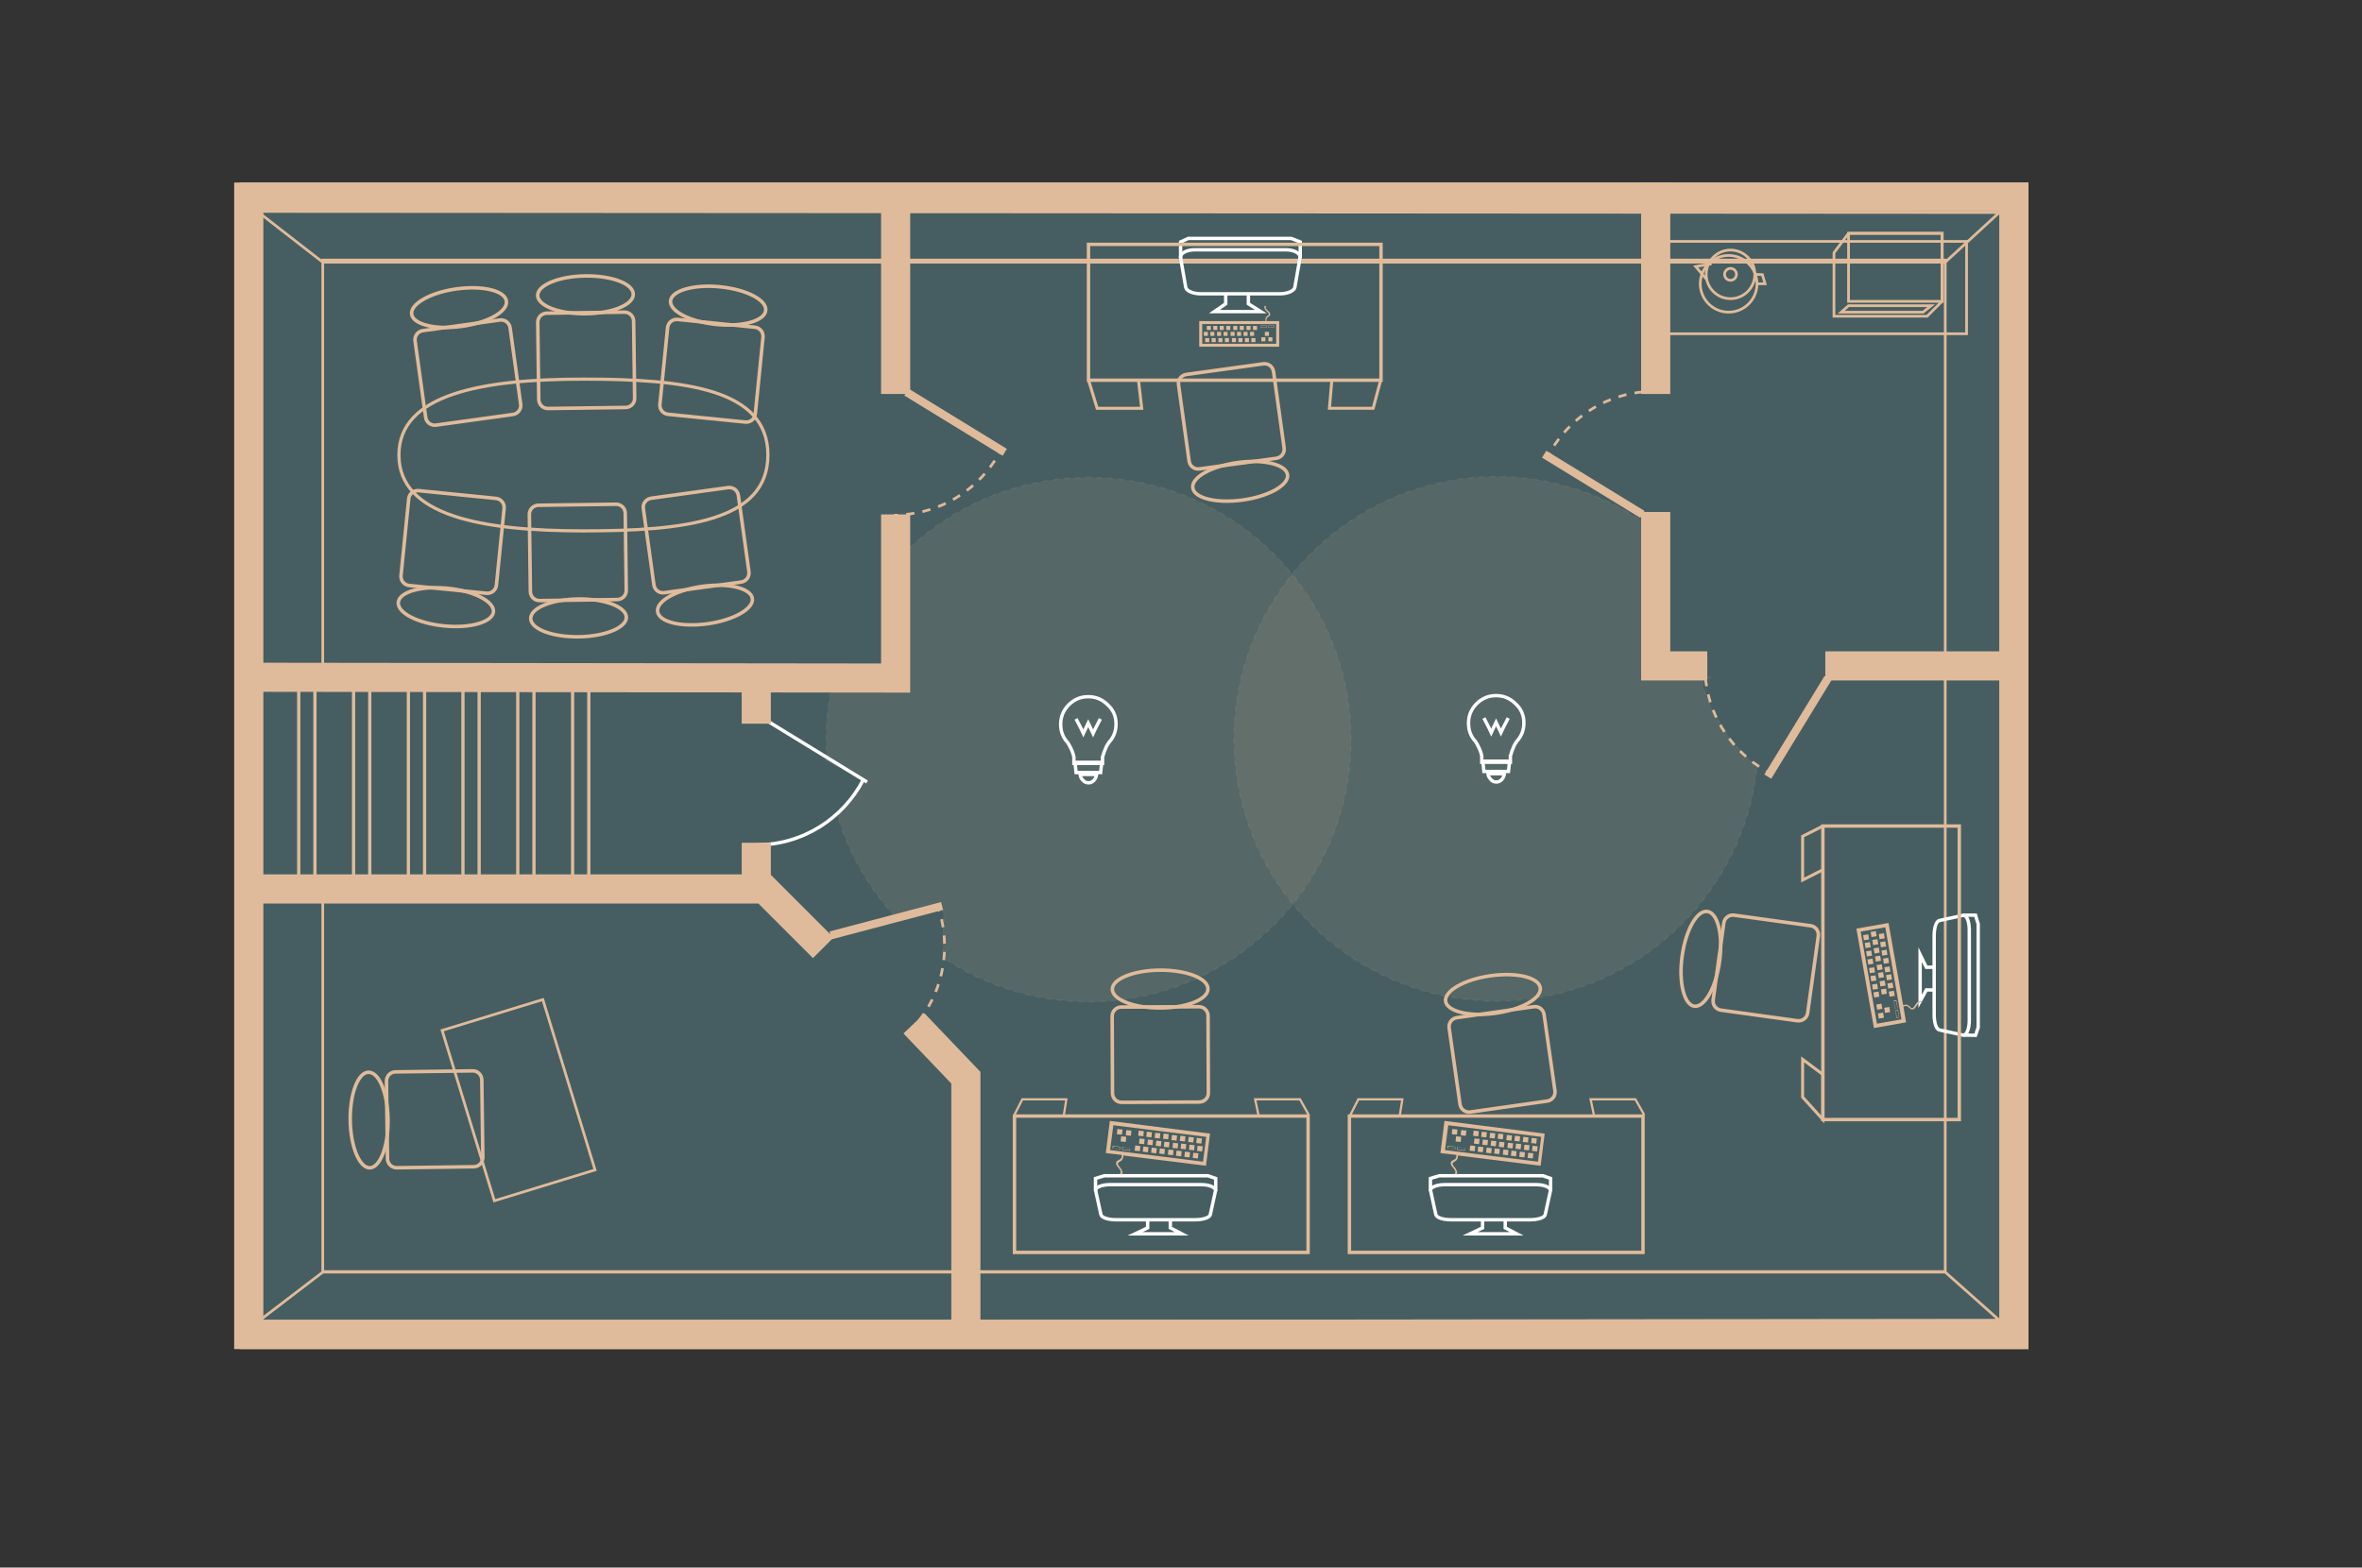 <?xml version="1.0" encoding="utf-8"?>
<!-- Generator: Adobe Illustrator 18.1.0, SVG Export Plug-In . SVG Version: 6.00 Build 0)  -->
<!DOCTYPE svg PUBLIC "-//W3C//DTD SVG 1.1//EN" "http://www.w3.org/Graphics/SVG/1.1/DTD/svg11.dtd">
<svg version="1.1" id="Layer_1" xmlns="http://www.w3.org/2000/svg" xmlns:xlink="http://www.w3.org/1999/xlink" x="0px" y="0px"
	 viewBox="0 0 874.5 580.5" enable-background="new 0 0 874.5 580.5" xml:space="preserve">
<rect x="0" y="0" width="874.5" height="580.5" fill="#333333" stroke="none"/>
<symbol  id="chair" viewBox="-23.7 -25.3 43.2 50.3">
	<path fill="none" stroke="#E0BB9B" stroke-width="1.303" stroke-miterlimit="10" d="M15.4-24.6h-28.7c-1.9,0-3.4,1.5-3.4,3.4V7.3
		c0,1.9,1.5,3.4,3.4,3.4h28.7c1.9,0,3.4-1.5,3.4-3.4v-28.6C18.8-23.1,17.3-24.6,15.4-24.6z"/>
	<path fill="none" stroke="#E0BB9B" stroke-width="1.303" stroke-miterlimit="10" d="M18.8,17.3c0-3.9-7.9-7-17.7-7
		s-17.7,3.2-17.7,7s7.9,7,17.7,7S18.8,21.2,18.8,17.3z"/>
	<path fill="none" stroke="#E0BB9B" stroke-width="1.303" stroke-miterlimit="10" d="M-23.7,11.9"/>
</symbol>
<g>
	<g>
		<g>
			<g>
				<rect x="92.1" y="73" fill="#465E61" width="653.6" height="421.2"/>
				<path fill="#E0BB9B" d="M740.2,78.3v410.4H97.5V78.3H740.2 M751,67.6H86.7v432H751V67.6L751,67.6z"/>
			</g>
			<g>
				<path fill="#E0BB9B" d="M750,68.6v430H89.7v-430H750 M751,67.6H88.7v432H751V67.6L751,67.6z"/>
			</g>
			<path fill="none" stroke="#E0BB9B" stroke-miterlimit="10" d="M119.5,257.6"/>
			<polyline fill="none" stroke="#E0BB9B" stroke-miterlimit="10" points="119.5,250.8 119.5,96.3 720.2,96.3 720.2,470.9 
				119.5,470.9 119.5,329.2 			"/>
			<polygon fill="none" stroke="#E0BB9B" stroke-miterlimit="10" points="740.2,488.9 720.2,471.1 119.5,471.1 95.3,489.6 			"/>
			<polygon fill="none" stroke="#E0BB9B" stroke-miterlimit="10" points="740.2,78.7 720.2,97.1 119.5,97.1 95.3,78.3 			"/>
		</g>
		<g>
			<polyline fill="none" stroke="#E0BB9B" stroke-width="10.78" stroke-miterlimit="10" points="613,189.6 613,246.6 632.1,246.6 
							"/>
			<line fill="none" stroke="#E0BB9B" stroke-width="10.78" stroke-miterlimit="10" x1="744" y1="246.6" x2="675.8" y2="246.6"/>
			<g>
				<rect x="617" y="89.4" fill="none" stroke="#E0BB9B" stroke-miterlimit="10" width="111.1" height="34.2"/>
				<g>
					<polygon fill="none" stroke="#E0BB9B" stroke-miterlimit="10" points="679,93.6 679,117.1 713.5,117.1 719,111.6 719,86.4 
						684.4,86.4 					"/>
					<rect x="684.4" y="86.4" fill="none" stroke="#E0BB9B" stroke-miterlimit="10" width="34.7" height="25.2"/>
					<polygon fill="none" stroke="#E0BB9B" stroke-miterlimit="10" points="684.4,113.2 681.7,115.6 712,115.6 715,113.2 					"/>
				</g>
				<g>
					<circle fill="none" stroke="#E0BB9B" stroke-miterlimit="10" cx="640" cy="105.1" r="10.5"/>
					<circle fill="none" stroke="#E0BB9B" stroke-miterlimit="10" cx="640.7" cy="101.6" r="9"/>
					<circle fill="none" stroke="#E0BB9B" stroke-miterlimit="10" cx="640.7" cy="101.6" r="2.2"/>
					<polyline fill="none" stroke="#E0BB9B" stroke-miterlimit="10" points="649.7,101.6 652.5,101.7 653.5,105.1 650.5,105.1 					
						"/>
					<polyline fill="none" stroke="#E0BB9B" stroke-miterlimit="10" points="633.7,97.7 627.8,98.7 631.7,103.3 					"/>
				</g>
			</g>
			<line fill="none" stroke="#E0BB9B" stroke-width="10.78" stroke-miterlimit="10" x1="613" y1="67.6" x2="613" y2="145.9"/>
		</g>
	</g>
	<path opacity="0.1" fill="#E0BB9B" stroke="#E0BB9B" stroke-width="0.5" stroke-miterlimit="10" stroke-dasharray="2" d="
		M306.2,281.9c-0.2-2.6-0.3-5.3-0.3-8c0-7.8,0.9-15.4,2.7-22.7l23.4-0.5v-43c17.7-19,43-30.9,71.1-30.9c53.6,0,97.1,43.5,97.1,97.1
		S456.6,371,403,371c-19.2,0-37.1-5.6-52.1-15.2c-4.4-2.8,0.9-16.9-3-20.3c-2.4-2.1-14.1,6.6-16.3,4.2c-9.9-10.7-17.4-23.7-21.6-38
		l6.1-7.8l4.3-4.9L306.2,281.9z"/>
	<path opacity="0.1" fill="#E0BB9B" stroke="#E0BB9B" stroke-width="0.5" stroke-miterlimit="10" stroke-dasharray="2" d="
		M613.5,196.9c1.2,0.9,2.9,4.3,3.5,2.9c2.4-5.6-11.7,24.8-4,46.8c3,8.4,27.7,3.6,18.4,4.2c-4.7,0.3,7.6,25.4,19.2,32.6
		c-4.9,49-46.3,87.3-96.6,87.3c-53.6,0-97.1-43.5-97.1-97.1s43.5-97.1,97.1-97.1C576.4,176.5,597.1,184.1,613.5,196.9"/>
	<path fill="none" stroke="#E0BB9B" stroke-width="2.802" stroke-miterlimit="10" d="M632.2,246.6"/>
	<g>
		<line fill="none" stroke="#E0BB9B" stroke-width="3" stroke-miterlimit="10" x1="654.5" y1="287.6" x2="676.8" y2="251.1"/>
		<g>
			<g>
				<path fill="none" stroke="#E0BB9B" stroke-miterlimit="10" d="M655.2,286.2c-0.4-0.2-0.9-0.5-1.3-0.7"/>
				<path fill="none" stroke="#E0BB9B" stroke-miterlimit="10" stroke-dasharray="3.048,3.048" d="M651.3,283.9
					c-11.3-7.5-19.1-19.9-20-34.3"/>
				<path fill="none" stroke="#E0BB9B" stroke-miterlimit="10" d="M631.2,248.1c0-0.5,0-1,0-1.5"/>
			</g>
		</g>
	</g>
	<g>
		<line fill="none" stroke="#E0BB9B" stroke-width="3" stroke-miterlimit="10" x1="571.7" y1="168.2" x2="608.1" y2="190.5"/>
		<g>
			<g>
				<path fill="none" stroke="#E0BB9B" stroke-miterlimit="10" d="M573.1,169c0.2-0.4,0.5-0.9,0.7-1.3"/>
				<path fill="none" stroke="#E0BB9B" stroke-miterlimit="10" stroke-dasharray="3.048,3.048" d="M575.4,165
					c7.5-11.3,19.9-19.1,34.3-20"/>
				<path fill="none" stroke="#E0BB9B" stroke-miterlimit="10" d="M611.2,144.9c0.5,0,1,0,1.5,0"/>
			</g>
		</g>
	</g>
	<g>
		<line fill="none" stroke="#E0BB9B" stroke-width="3" stroke-miterlimit="10" x1="372" y1="167.5" x2="335.6" y2="145.2"/>
		<g>
			<g>
				<path fill="none" stroke="#E0BB9B" stroke-miterlimit="10" d="M370.6,166.7c-0.2,0.4-0.5,0.9-0.7,1.3"/>
				<path fill="none" stroke="#E0BB9B" stroke-miterlimit="10" stroke-dasharray="3.048,3.048" d="M368.3,170.6
					c-7.5,11.3-19.9,19.1-34.3,20"/>
				<path fill="none" stroke="#E0BB9B" stroke-miterlimit="10" d="M332.5,190.8c-0.5,0-1,0-1.5,0"/>
			</g>
		</g>
	</g>
	<g>
		<line fill="none" stroke="#FFFFFF" stroke-width="1.258" stroke-miterlimit="10" x1="321" y1="289.6" x2="284.6" y2="267.3"/>
		<path fill="none" stroke="#FFFFFF" stroke-width="1.258" stroke-miterlimit="10" d="M319.6,288.8c-7.4,14.3-22.4,24.1-39.6,24.1"
			/>
	</g>
	<g>
		<line fill="none" stroke="#E0BB9B" stroke-width="3" stroke-miterlimit="10" x1="348.8" y1="335.5" x2="307.5" y2="346.4"/>
		<g>
			<g>
				<path fill="none" stroke="#E0BB9B" stroke-miterlimit="10" d="M347.3,336c0.2,0.5,0.3,0.9,0.5,1.4"/>
				<path fill="none" stroke="#E0BB9B" stroke-miterlimit="10" stroke-dasharray="3.048,3.048" d="M348.6,340.4
					c3,13.2,0,27.6-9.2,38.6"/>
				<path fill="none" stroke="#E0BB9B" stroke-miterlimit="10" d="M338.4,380.2c-0.3,0.4-0.7,0.7-1,1.1"/>
			</g>
		</g>
	</g>
	<polyline fill="none" stroke="#E0BB9B" stroke-width="10.78" stroke-miterlimit="10" points="88.7,250.8 331.6,251.1 
		331.6,190.5 	"/>
	<polyline fill="none" stroke="#E0BB9B" stroke-width="10.78" stroke-miterlimit="10" points="338.4,379 357.6,399.1 357.6,489.6 
			"/>
	<path fill="none" stroke="#E0BB9B" stroke-width="10.78" stroke-miterlimit="10" d="M345.4,375"/>
	<polyline fill="none" stroke="#E0BB9B" stroke-width="10.78" stroke-miterlimit="10" points="88.7,329.2 283,329.2 304.8,351 	
		"/>
	<line fill="none" stroke="#E0BB9B" stroke-width="10.78" stroke-miterlimit="10" x1="331.6" y1="145.9" x2="331.6" y2="72.6"/>
	<g>
		<g>
			<line fill="none" stroke="#E0BB9B" stroke-width="1.201" stroke-miterlimit="10" x1="218" y1="325.2" x2="218" y2="252.9"/>
			<line fill="none" stroke="#E0BB9B" stroke-width="1.201" stroke-miterlimit="10" x1="212" y1="325.2" x2="212" y2="252.9"/>
		</g>
		<g>
			<line fill="none" stroke="#E0BB9B" stroke-width="1.201" stroke-miterlimit="10" x1="197.7" y1="325.2" x2="197.7" y2="252.9"/>
			<line fill="none" stroke="#E0BB9B" stroke-width="1.201" stroke-miterlimit="10" x1="191.7" y1="325.2" x2="191.7" y2="252.9"/>
		</g>
		<g>
			<line fill="none" stroke="#E0BB9B" stroke-width="1.201" stroke-miterlimit="10" x1="177.4" y1="325.2" x2="177.4" y2="252.9"/>
			<line fill="none" stroke="#E0BB9B" stroke-width="1.201" stroke-miterlimit="10" x1="171.4" y1="325.2" x2="171.4" y2="252.9"/>
		</g>
		<g>
			<line fill="none" stroke="#E0BB9B" stroke-width="1.201" stroke-miterlimit="10" x1="157.2" y1="325.2" x2="157.2" y2="252.9"/>
			<line fill="none" stroke="#E0BB9B" stroke-width="1.201" stroke-miterlimit="10" x1="151.2" y1="325.2" x2="151.2" y2="252.9"/>
		</g>
		<g>
			<line fill="none" stroke="#E0BB9B" stroke-width="1.201" stroke-miterlimit="10" x1="136.9" y1="325.2" x2="136.9" y2="252.9"/>
			<line fill="none" stroke="#E0BB9B" stroke-width="1.201" stroke-miterlimit="10" x1="130.9" y1="325.2" x2="130.9" y2="252.9"/>
		</g>
		<g>
			<line fill="none" stroke="#E0BB9B" stroke-width="1.201" stroke-miterlimit="10" x1="116.6" y1="325.2" x2="116.6" y2="252.9"/>
			<line fill="none" stroke="#E0BB9B" stroke-width="1.201" stroke-miterlimit="10" x1="110.6" y1="325.2" x2="110.6" y2="252.9"/>
		</g>
		<g>
			<line fill="none" stroke="#E0BB9B" stroke-width="1.201" stroke-miterlimit="10" x1="96.3" y1="325.2" x2="96.3" y2="252.9"/>
			<line fill="none" stroke="#E0BB9B" stroke-width="1.201" stroke-miterlimit="10" x1="90.3" y1="325.2" x2="90.3" y2="252.9"/>
		</g>
	</g>
	<line fill="none" stroke="#E0BB9B" stroke-width="10.78" stroke-miterlimit="10" x1="280" y1="268" x2="280" y2="254.8"/>
	<line fill="none" stroke="#E0BB9B" stroke-width="10.78" stroke-miterlimit="10" x1="280" y1="325.2" x2="280" y2="312.1"/>
	
		<rect x="158.9" y="387.8" transform="matrix(-0.293 -0.956 0.956 -0.293 -141.15 710.211)" fill="none" stroke="#E0BB9B" stroke-miterlimit="10" width="66" height="39"/>
	<path fill="none" stroke="#E0BB9B" stroke-width="1.181" stroke-miterlimit="10" d="M284.3,168.5c0,24.5-30.6,28.1-68.3,28.1
		s-68.3-5.6-68.3-28.1s30.6-28.1,68.3-28.1S284.3,144,284.3,168.5z"/>
	
		<use xlink:href="#chair"  width="43.2" height="50.3" id="XMLID_16_" x="-23.7" y="-25.3" transform="matrix(-0.995 -0.1 -0.1 0.995 167.907 207.721)" overflow="visible"/>
	
		<use xlink:href="#chair"  width="43.2" height="50.3" x="-23.7" y="-25.3" transform="matrix(-1 1.314782e-02 1.314782e-02 1 215.07 211.504)" overflow="visible"/>
	
		<use xlink:href="#chair"  width="43.2" height="50.3" x="-23.7" y="-25.3" transform="matrix(-1.314782e-02 -1 -1 1.314782e-02 153.988 415.647)" overflow="visible"/>
	
		<use xlink:href="#chair"  width="43.2" height="50.3" id="XMLID_15_" x="-23.7" y="-25.3" transform="matrix(-0.991 0.137 0.137 0.991 259.73 206.775)" overflow="visible"/>
	
		<use xlink:href="#chair"  width="43.2" height="50.3" id="XMLID_14_" x="-23.7" y="-25.3" transform="matrix(0.995 0.1 0.1 -0.995 263.056 130.281)" overflow="visible"/>
	
		<use xlink:href="#chair"  width="43.2" height="50.3" x="-23.7" y="-25.3" transform="matrix(1 -1.314782e-02 -1.314782e-02 -1 215.893 126.498)" overflow="visible"/>
	
		<use xlink:href="#chair"  width="43.2" height="50.3" id="XMLID_13_" x="-23.7" y="-25.3" transform="matrix(0.991 -0.137 -0.137 -0.991 171.233 131.227)" overflow="visible"/>
	<g>
		
			<use xlink:href="#chair"  width="43.2" height="50.3" id="XMLID_12_" x="-23.7" y="-25.3" transform="matrix(-0.991 0.137 0.137 0.991 457.878 160.936)" overflow="visible"/>
		<g>
			<path fill="none" stroke="#FFFFFF" stroke-width="1.258" stroke-miterlimit="10" d="M476,92.5h-33.6c-3.2,0-5.6,1.4-5.3,3
				l1.9,10.9c0.2,1.3,2.7,2.4,5.5,2.4h29.4c2.8,0,5.3-1.1,5.5-2.4l1.9-10.9C481.6,93.9,479.3,92.5,476,92.5z"/>
			<polyline fill="none" stroke="#FFFFFF" stroke-width="1.258" stroke-miterlimit="10" points="481.4,95.5 481.4,89.6 478.1,88.3 
				439.9,88.3 437.1,89.6 437.1,95.5 			"/>
			<polyline fill="none" stroke="#FFFFFF" stroke-width="1.258" stroke-miterlimit="10" points="453.8,108.8 453.8,112.5 
				449.6,115.4 466.8,115.4 462.2,112.5 462.2,108.8 			"/>
		</g>
		<g>
			
				<rect x="403" y="90.5" fill="none" stroke="#E0BB9B" stroke-width="1.256" stroke-miterlimit="10" width="108.3" height="50.3"/>
			<polyline fill="none" stroke="#E0BB9B" stroke-width="1.102" stroke-miterlimit="10" points="511.2,140.7 508.4,151.2 
				492.2,151.2 493.1,140.7 			"/>
			<polyline fill="none" stroke="#E0BB9B" stroke-width="1.114" stroke-miterlimit="10" points="403,140.7 406.2,151.2 
				422.7,151.2 421.5,140.7 			"/>
		</g>
	</g>
	
		<use xlink:href="#chair"  width="43.2" height="50.3" id="XMLID_11_" x="-23.7" y="-25.3" transform="matrix(1 -4.064985e-03 -4.064985e-03 -1 428.497 383.575)" overflow="visible"/>
	<g>
		<path fill="none" stroke="#FFFFFF" stroke-width="1.258" stroke-miterlimit="10" d="M411,438.7h33.7c3.2,0,5.6,1.1,5.3,2.4
			l-1.9,8.7c-0.2,1.1-2.7,1.9-5.5,1.9h-29.5c-2.8,0-5.3-0.8-5.5-1.9l-1.9-8.7C405.3,439.8,407.7,438.7,411,438.7z"/>
		<polyline fill="none" stroke="#FFFFFF" stroke-width="1.258" stroke-miterlimit="10" points="405.6,441.1 405.6,436.4 
			408.9,435.4 447.2,435.4 450.1,436.4 450.1,441.1 		"/>
		<polyline fill="none" stroke="#FFFFFF" stroke-width="1.258" stroke-miterlimit="10" points="433.3,451.7 433.3,454.7 
			437.5,456.9 420.3,456.9 424.9,454.7 424.9,451.7 		"/>
	</g>
	<g>
		
			<rect x="375.6" y="413.3" fill="none" stroke="#E0BB9B" stroke-width="1.261" stroke-miterlimit="10" width="108.7" height="50.5"/>
	</g>
	<path fill="#E0BB9B" d="M415.4,435c0.5-0.9-0.1-1.9-0.8-2.8c-0.3-0.4-1.2-1.3-0.3-1.8c0.4-0.2,0.7-0.4,1-0.7
		c0.5-0.5,0.6-1.2,0.6-1.8l30.6,3.8l1.5-11.9l-37.1-4.7l-1.5,11.9l5.9,0.7c0,0.1,0,0.3,0,0.4c0,1.1-0.8,1.3-1.5,1.7
		c-0.4,0.2-0.6,0.5-0.6,1c0,1.4,2.7,2.7,1.4,4 M412.2,416.7l34.4,4.3l-1.2,9.2l-34.4-4.3L412.2,416.7z M441.8,426.9l1.9,0.2
		l-0.2,1.9l-1.9-0.2L441.8,426.9z M438.7,426.5l1.9,0.2l-0.2,1.9l-1.9-0.2L438.7,426.5z M435.6,426.1l1.9,0.2l-0.2,1.9l-1.9-0.2
		L435.6,426.1z M432.6,425.7l1.9,0.2l-0.2,1.9l-1.9-0.2L432.6,425.7z M429.4,425.3l1.9,0.2l-0.2,1.9l-1.9-0.2L429.4,425.3z
		 M426.4,425l1.9,0.2l-0.2,1.9l-1.9-0.2L426.4,425z M423.3,424.6l1.9,0.2l-0.2,1.9l-1.9-0.2L423.3,424.6z M420.3,424.2l1.9,0.2
		l-0.2,1.9l-1.9-0.2L420.3,424.2z M443.4,424.3l1.9,0.2l-0.2,1.9l-1.9-0.2L443.4,424.3z M440.4,423.9l1.9,0.2l-0.2,1.9l-1.9-0.2
		L440.4,423.9z M437.3,423.5l1.9,0.2l-0.2,1.9l-1.9-0.2L437.3,423.5z M434.3,423.2l1.9,0.2l-0.2,1.9l-1.9-0.2L434.3,423.2z
		 M431.1,422.8l1.9,0.2l-0.2,1.9l-1.9-0.2L431.1,422.8z M428.1,422.4l1.9,0.2l-0.2,1.9l-1.9-0.2L428.1,422.4z M425,422l1.9,0.2
		l-0.2,1.9l-1.9-0.2L425,422z M421.9,421.6l1.9,0.2l-0.2,1.9l-1.9-0.2L421.9,421.6z M415.1,420.8l1.9,0.2l-0.2,1.9l-1.9-0.2
		L415.1,420.8z M415.4,420.2l-1.9-0.2l0.2-1.9l1.9,0.2L415.4,420.2z M418.7,420.6l-1.9-0.2l0.2-1.9l1.9,0.2L418.7,420.6z
		 M444.8,423.5l-1.9-0.2l0.2-1.9l1.9,0.2L444.8,423.5z M441.8,423.1l-1.9-0.2l0.2-1.9l1.9,0.2L441.8,423.1z M438.7,422.7l-1.9-0.2
		l0.2-1.9l1.9,0.2L438.7,422.7z M435.6,422.4l-1.9-0.2l0.2-1.9l1.9,0.2L435.6,422.4z M432.5,421.9l-1.9-0.2l0.2-1.9l1.9,0.2
		L432.5,421.9z M429.4,421.6l-1.9-0.2l0.2-1.9l1.9,0.2L429.4,421.6z M426.3,421.2l-1.9-0.2l0.2-1.9l1.9,0.2L426.3,421.2z
		 M423.3,420.8l-1.9-0.2l0.2-1.9l1.9,0.2L423.3,420.8z M415.4,425.8l2.9,0.4l0.1-1l-2.9-0.4L415.4,425.8z M415.7,424.9l2.6,0.3
		l-0.1,0.8l-2.6-0.3L415.7,424.9z M411.9,425.3l2.9,0.4l0.1-1l-2.9-0.4L411.9,425.3z M412.2,424.5l2.6,0.3l-0.1,0.8l-2.6-0.3
		L412.2,424.5z"/>
	<polyline fill="none" stroke="#E0BB9B" stroke-width="0.813" stroke-miterlimit="10" points="375.6,412.8 378.5,407.1 
		394.8,407.1 393.9,412.8 	"/>
	<polyline fill="none" stroke="#E0BB9B" stroke-width="0.822" stroke-miterlimit="10" points="484.5,412.8 481.3,407.1 
		464.7,407.1 465.9,412.8 	"/>
	
		<use xlink:href="#chair"  width="43.2" height="50.3" id="XMLID_10_" x="-23.7" y="-25.3" transform="matrix(0.99 -0.141 -0.141 -0.99 554.091 385.575)" overflow="visible"/>
	<g>
		<path fill="none" stroke="#FFFFFF" stroke-width="1.258" stroke-miterlimit="10" d="M535,438.7h33.7c3.2,0,5.6,1.1,5.3,2.4
			l-1.9,8.7c-0.2,1.1-2.7,1.9-5.5,1.9h-29.5c-2.8,0-5.3-0.8-5.5-1.9l-1.9-8.7C529.3,439.8,531.7,438.7,535,438.7z"/>
		<polyline fill="none" stroke="#FFFFFF" stroke-width="1.258" stroke-miterlimit="10" points="529.6,441.1 529.6,436.4 
			532.9,435.4 571.2,435.4 574.1,436.4 574.1,441.1 		"/>
		<polyline fill="none" stroke="#FFFFFF" stroke-width="1.258" stroke-miterlimit="10" points="557.3,451.7 557.3,454.7 
			561.5,456.9 544.3,456.9 548.9,454.7 548.9,451.7 		"/>
	</g>
	<g>
		
			<rect x="499.6" y="413.3" fill="none" stroke="#E0BB9B" stroke-width="1.261" stroke-miterlimit="10" width="108.7" height="50.5"/>
	</g>
	<path fill="#E0BB9B" d="M539.3,435c0.5-0.9-0.1-1.9-0.8-2.8c-0.3-0.4-1.2-1.3-0.3-1.8c0.4-0.2,0.7-0.4,1-0.7
		c0.5-0.5,0.6-1.2,0.6-1.8l30.6,3.8l1.5-11.9l-37.1-4.7l-1.5,11.9l5.9,0.7c0,0.1,0,0.3,0,0.4c0,1.1-0.8,1.3-1.5,1.7
		c-0.4,0.2-0.6,0.5-0.6,1c0,1.4,2.7,2.7,1.4,4 M536.2,416.7l34.4,4.3l-1.2,9.2l-34.4-4.3L536.2,416.7z M565.8,426.9l1.9,0.2
		l-0.2,1.9l-1.9-0.2L565.8,426.9z M562.7,426.5l1.9,0.2l-0.2,1.9l-1.9-0.2L562.7,426.5z M559.6,426.1l1.9,0.2l-0.2,1.9l-1.9-0.2
		L559.6,426.1z M556.6,425.7l1.9,0.2l-0.2,1.9l-1.9-0.2L556.6,425.7z M553.4,425.3l1.9,0.2l-0.2,1.9l-1.9-0.2L553.4,425.3z
		 M550.4,425l1.9,0.2l-0.2,1.9l-1.9-0.2L550.4,425z M547.3,424.6l1.9,0.2l-0.2,1.9l-1.9-0.2L547.3,424.6z M544.3,424.2l1.9,0.2
		l-0.2,1.9l-1.9-0.2L544.3,424.2z M567.4,424.3l1.9,0.2l-0.2,1.9l-1.9-0.2L567.4,424.3z M564.4,423.9l1.9,0.2l-0.2,1.9l-1.9-0.2
		L564.4,423.9z M561.3,423.5l1.9,0.2l-0.2,1.9l-1.9-0.2L561.3,423.5z M558.3,423.2l1.9,0.2l-0.2,1.9l-1.9-0.2L558.3,423.2z
		 M555.1,422.8l1.9,0.2l-0.2,1.9l-1.9-0.2L555.1,422.8z M552.1,422.4l1.9,0.2l-0.2,1.9l-1.9-0.2L552.1,422.4z M549,422l1.9,0.2
		l-0.2,1.9l-1.9-0.2L549,422z M545.9,421.6l1.9,0.2l-0.2,1.9l-1.9-0.2L545.9,421.6z M539.1,420.8l1.9,0.2l-0.2,1.9l-1.9-0.2
		L539.1,420.8z M539.4,420.2l-1.9-0.2l0.2-1.9l1.9,0.2L539.4,420.2z M542.7,420.6l-1.9-0.2l0.2-1.9l1.9,0.2L542.7,420.6z
		 M568.8,423.5l-1.9-0.2l0.2-1.9l1.9,0.2L568.8,423.5z M565.7,423.1l-1.9-0.2l0.2-1.9l1.9,0.2L565.7,423.1z M562.6,422.7l-1.9-0.2
		l0.2-1.9l1.9,0.2L562.6,422.7z M559.6,422.4l-1.9-0.2l0.2-1.9l1.9,0.2L559.6,422.4z M556.4,421.9l-1.9-0.2l0.2-1.9l1.9,0.2
		L556.4,421.9z M553.4,421.6l-1.9-0.2l0.2-1.9l1.9,0.2L553.4,421.6z M550.3,421.2l-1.9-0.2l0.2-1.9l1.9,0.2L550.3,421.2z
		 M547.3,420.8l-1.9-0.2l0.2-1.9l1.9,0.2L547.3,420.8z M539.4,425.8l2.9,0.4l0.1-1l-2.9-0.4L539.4,425.8z M539.7,424.9l2.6,0.3
		l-0.1,0.8l-2.6-0.3L539.7,424.9z M535.9,425.3l2.9,0.4l0.1-1l-2.9-0.4L535.9,425.3z M536.2,424.5l2.6,0.3l-0.1,0.8l-2.6-0.3
		L536.2,424.5z"/>
	<polyline fill="none" stroke="#E0BB9B" stroke-width="0.813" stroke-miterlimit="10" points="500,412.8 502.9,407.1 519.2,407.1 
		518.3,412.8 	"/>
	<polyline fill="none" stroke="#E0BB9B" stroke-width="0.822" stroke-miterlimit="10" points="608.7,412.8 605.5,407.1 
		588.9,407.1 590.1,412.8 	"/>
	
		<use xlink:href="#chair"  width="43.2" height="50.3" id="XMLID_9_" x="-23.7" y="-25.3" transform="matrix(0.137 -0.991 -0.991 -0.137 646.712 358.542)" overflow="visible"/>
	<path fill="#E0BB9B" d="M468.2,113.3c-0.3,0.7,0.2,1.5,0.9,2.1c0.3,0.3,1.1,0.9,0.4,1.4c-0.3,0.2-0.5,0.3-0.7,0.6
		c-0.4,0.4-0.3,1-0.3,1.5H444v9.5h29.6v-9.5h-4.7c0-0.1,0-0.2,0-0.3c-0.1-0.9,0.5-1.1,1-1.5c0.3-0.2,0.4-0.5,0.4-0.8
		c-0.1-1.1-2.4-1.8-1.5-3 M472.5,127.3h-27.4V120h27.4V127.3z M448.3,122.2h-1.5v-1.5h1.5V122.2z M450.7,122.2h-1.5v-1.5h1.5V122.2z
		 M453.1,122.2h-1.5v-1.5h1.5V122.2z M455.5,122.2H454v-1.5h1.5V122.2z M458.1,122.2h-1.5v-1.5h1.5V122.2z M460.5,122.2H459v-1.5
		h1.5V122.2z M463,122.2h-1.5v-1.5h1.5V122.2z M465.4,122.2h-1.5v-1.5h1.5V122.2z M447.2,124.4h-1.5v-1.5h1.5V124.4z M449.6,124.4
		h-1.5v-1.5h1.5V124.4z M452.1,124.4h-1.5v-1.5h1.5V124.4z M454.5,124.4H453v-1.5h1.5V124.4z M457.1,124.4h-1.5v-1.5h1.5V124.4z
		 M459.5,124.4h-1.5v-1.5h1.5V124.4z M461.9,124.4h-1.5v-1.5h1.5V124.4z M464.3,124.4h-1.5v-1.5h1.5V124.4z M469.8,124.4h-1.5v-1.5
		h1.5V124.4z M469.6,124.9h1.5v1.5h-1.5V124.9z M467,124.9h1.5v1.5H467V124.9z M446.2,125.2h1.5v1.5h-1.5V125.2z M448.6,125.2h1.5
		v1.5h-1.5V125.2z M451.1,125.2h1.5v1.5h-1.5V125.2z M453.5,125.2h1.5v1.5h-1.5V125.2z M456.1,125.2h1.5v1.5h-1.5V125.2z
		 M458.5,125.2h1.5v1.5h-1.5V125.2z M460.9,125.2h1.5v1.5h-1.5V125.2z M463.3,125.2h1.5v1.5h-1.5V125.2z M469.1,120.5h-2.3v0.8h2.3
		V120.5z M469,121.2h-2.1v-0.6h2.1V121.2z M471.8,120.5h-2.3v0.8h2.3V120.5z M471.7,121.2h-2.1v-0.6h2.1V121.2z"/>
	<g>
		<g>
			<path fill="none" stroke="#FFFFFF" stroke-width="1.258" stroke-miterlimit="10" d="M729.1,344.3V378c0,3.2-1.1,5.6-2.4,5.3
				l-8.7-1.9c-1.1-0.2-1.9-2.7-1.9-5.5v-29.5c0-2.8,0.8-5.3,1.9-5.5l8.7-1.9C728,338.6,729.1,341,729.1,344.3z"/>
			<polyline fill="none" stroke="#FFFFFF" stroke-width="1.258" stroke-miterlimit="10" points="726.7,338.9 731.4,338.9 
				732.4,342.2 732.4,380.5 731.4,383.4 726.7,383.3 			"/>
			<polyline fill="none" stroke="#FFFFFF" stroke-width="1.258" stroke-miterlimit="10" points="716.1,366.6 713.2,366.6 
				710.9,370.8 710.9,353.5 713.2,358.2 716.1,358.2 			"/>
		</g>
		<g>
			
				<rect x="674.9" y="305.9" fill="none" stroke="#E0BB9B" stroke-width="1.261" stroke-miterlimit="10" width="50.5" height="108.7"/>
		</g>
		<path fill="#E0BB9B" d="M711.4,370.7c-1-0.2-1.8,0.6-2.4,1.6c-0.3,0.4-0.9,1.6-1.6,0.8c-0.3-0.3-0.5-0.6-0.9-0.8
			c-0.6-0.4-1.3-0.2-1.9-0.1l-5.4-30.4l-11.9,2.1l6.5,36.8l11.9-2.1l-1-5.9c0.1,0,0.3-0.1,0.4-0.1c1-0.3,1.5,0.3,2.1,0.9
			c0.3,0.3,0.7,0.4,1.1,0.3c1.3-0.4,1.8-3.4,3.4-2.5 M694.9,379.1l-6-34.1l9.1-1.6l6,34.1L694.9,379.1z M695.9,347.8l-0.3-1.9
			l1.9-0.3l0.3,1.9L695.9,347.8z M696.4,350.8l-0.3-1.9l1.9-0.3l0.3,1.9L696.4,350.8z M696.9,353.9l-0.3-1.9l1.9-0.3l0.3,1.9
			L696.9,353.9z M697.5,356.9l-0.3-1.9l1.9-0.3l0.3,1.9L697.5,356.9z M698,360.1l-0.3-1.9l1.9-0.3l0.3,1.9L698,360.1z M698.6,363
			l-0.3-1.9l1.9-0.3l0.3,1.9L698.6,363z M699.1,366.1l-0.3-1.9l1.9-0.3l0.3,1.9L699.1,366.1z M699.6,369.1l-0.3-1.9l1.9-0.3l0.3,1.9
			L699.6,369.1z M692.9,347l-0.3-1.9l1.9-0.3l0.3,1.9L692.9,347z M693.5,350l-0.3-1.9l1.9-0.3l0.3,1.9L693.5,350z M694,353.1
			l-0.3-1.9l1.9-0.3l0.3,1.9L694,353.1z M694.5,356.1l-0.3-1.9l1.9-0.3l0.3,1.9L694.5,356.1z M695.1,359.3l-0.3-1.9l1.9-0.3l0.3,1.9
			L695.1,359.3z M695.6,362.2l-0.3-1.9l1.9-0.3l0.3,1.9L695.6,362.2z M696.2,365.3l-0.3-1.9l1.9-0.3l0.3,1.9L696.2,365.3z
			 M696.7,368.3l-0.3-1.9l1.9-0.3l0.3,1.9L696.7,368.3z M697.9,375.1l-0.3-1.9l1.9-0.3l0.3,1.9L697.9,375.1z M697.2,375l0.3,1.9
			l-1.9,0.3l-0.3-1.9L697.2,375z M696.6,371.7l0.3,1.9l-1.9,0.3l-0.3-1.9L696.6,371.7z M691.7,346l0.3,1.9l-1.9,0.3l-0.3-1.9
			L691.7,346z M692.3,348.9l0.3,1.9l-1.9,0.3l-0.3-1.9L692.3,348.9z M692.8,352l0.3,1.9l-1.9,0.3l-0.3-1.9L692.8,352z M693.3,355
			l0.3,1.9l-1.9,0.3l-0.3-1.9L693.3,355z M693.9,358.2l0.3,1.9l-1.9,0.3l-0.3-1.9L693.9,358.2z M694.4,361.2l0.3,1.9l-1.9,0.3
			l-0.3-1.9L694.4,361.2z M695,364.3l0.3,1.9l-1.9,0.3l-0.3-1.9L695,364.3z M695.5,367.2l0.3,1.9l-1.9,0.3l-0.3-1.9L695.5,367.2z
			 M702.6,373.3l-0.5-2.9l-1,0.2l0.5,2.9L702.6,373.3z M701.7,373.4l-0.5-2.6l0.8-0.1l0.5,2.6L701.7,373.4z M703.2,376.8l-0.5-2.9
			l-1,0.2l0.5,2.9L703.2,376.8z M702.3,376.8l-0.5-2.6l0.8-0.1l0.5,2.6L702.3,376.8z"/>
		<polygon fill="none" stroke="#E0BB9B" stroke-width="1.107" stroke-miterlimit="10" points="674.9,414.6 667.4,406.3 
			667.4,392.3 674.9,397.9 		"/>
		<polyline fill="none" stroke="#E0BB9B" stroke-width="1.107" stroke-miterlimit="10" points="674.9,322.1 667.4,325.9 
			667.4,309.7 674.9,305.9 		"/>
	</g>
	<path fill="none" stroke="#FFFFFF" stroke-width="1.258" stroke-miterlimit="10" d="M399.9,286.8h6.1c-0.1,0.9-0.5,1.6-1,2.2
		c-0.6,0.6-1.2,0.9-2,0.9c-0.8,0-1.5-0.3-2-0.9C400.4,288.5,400,287.7,399.9,286.8z M398.4,286.1h9.1l0.4-3.8H398L398.4,286.1z
		 M413.2,268.1c0,2.7-0.9,5-2.7,6.9c0,0-0.1,0.1-0.1,0.2c-0.1,0.2-0.2,0.4-0.4,0.6c-0.3,0.5-0.6,1.1-0.8,1.7
		c-0.3,0.6-0.5,1.3-0.7,1.9c0,0.1-0.1,0.2-0.1,0.3c0,0.2,0,0.3-0.1,0.3c0,0,0,0.1-0.1,0.2c0,0.1,0,0.2,0,0.2v0.1v1v1.2H407h-1h-6.2
		h-1h-1.2v-1.2v-1l0-0.1c0-0.1,0-0.2-0.1-0.4c0-0.2-0.1-0.4-0.1-0.5c-0.2-0.6-0.4-1.3-0.7-1.9c-0.3-0.6-0.6-1.2-0.9-1.8
		c-0.1-0.2-0.3-0.5-0.4-0.6c0,0-0.1-0.1-0.1-0.2v0c-1.8-1.9-2.6-4.2-2.6-6.8c0-2.8,1-5.2,3-7.2c2-2,4.4-3,7.2-3c2.8,0,5.2,1,7.2,3
		C412.2,262.9,413.2,265.3,413.2,268.1z M398.4,266.2l1.9,3.7l0.8,1.7l0.8-1.7l1-2.1l1,2.1l0.8,1.7l0.8-1.7l1.9-3.7"/>
	<path fill="none" stroke="#FFFFFF" stroke-width="1.258" stroke-miterlimit="10" d="M550.9,286.5h6.1c-0.1,0.9-0.5,1.6-1,2.2
		c-0.6,0.6-1.2,0.9-2,0.9c-0.8,0-1.5-0.3-2-0.9C551.4,288.1,551,287.4,550.9,286.5z M549.4,285.7h9.1l0.4-3.8H549L549.4,285.7z
		 M564.2,267.7c0,2.7-0.9,5-2.7,6.9c0,0-0.1,0.1-0.1,0.2c-0.1,0.2-0.2,0.4-0.4,0.6c-0.3,0.5-0.6,1.1-0.8,1.7
		c-0.3,0.6-0.5,1.3-0.7,1.9c0,0.1-0.1,0.2-0.1,0.3c0,0.2,0,0.3-0.1,0.3c0,0,0,0.1-0.1,0.2c0,0.1,0,0.2,0,0.2v0.1v1v1.2H558h-1h-6.2
		h-1h-1.2v-1.2v-1l0-0.1c0-0.1,0-0.2-0.1-0.4c0-0.2-0.1-0.4-0.1-0.5c-0.2-0.6-0.4-1.3-0.7-1.9c-0.3-0.6-0.6-1.2-0.9-1.8
		c-0.1-0.2-0.3-0.5-0.4-0.6c0,0-0.1-0.1-0.1-0.2v0c-1.8-1.9-2.6-4.2-2.6-6.8c0-2.8,1-5.2,3-7.2c2-2,4.4-3,7.2-3s5.2,1,7.2,3
		C563.2,262.5,564.2,264.9,564.2,267.7z M549.4,265.9l1.9,3.7l0.8,1.7l0.8-1.7l1-2.1l1,2.1l0.8,1.7l0.8-1.7l1.9-3.7"/>
	<path opacity="0.1" fill="#E0BB9B" stroke="#E0BB9B" stroke-width="0.5" stroke-miterlimit="10" stroke-dasharray="2" d="
		M331.9,207.8"/>
</g>
</svg>
